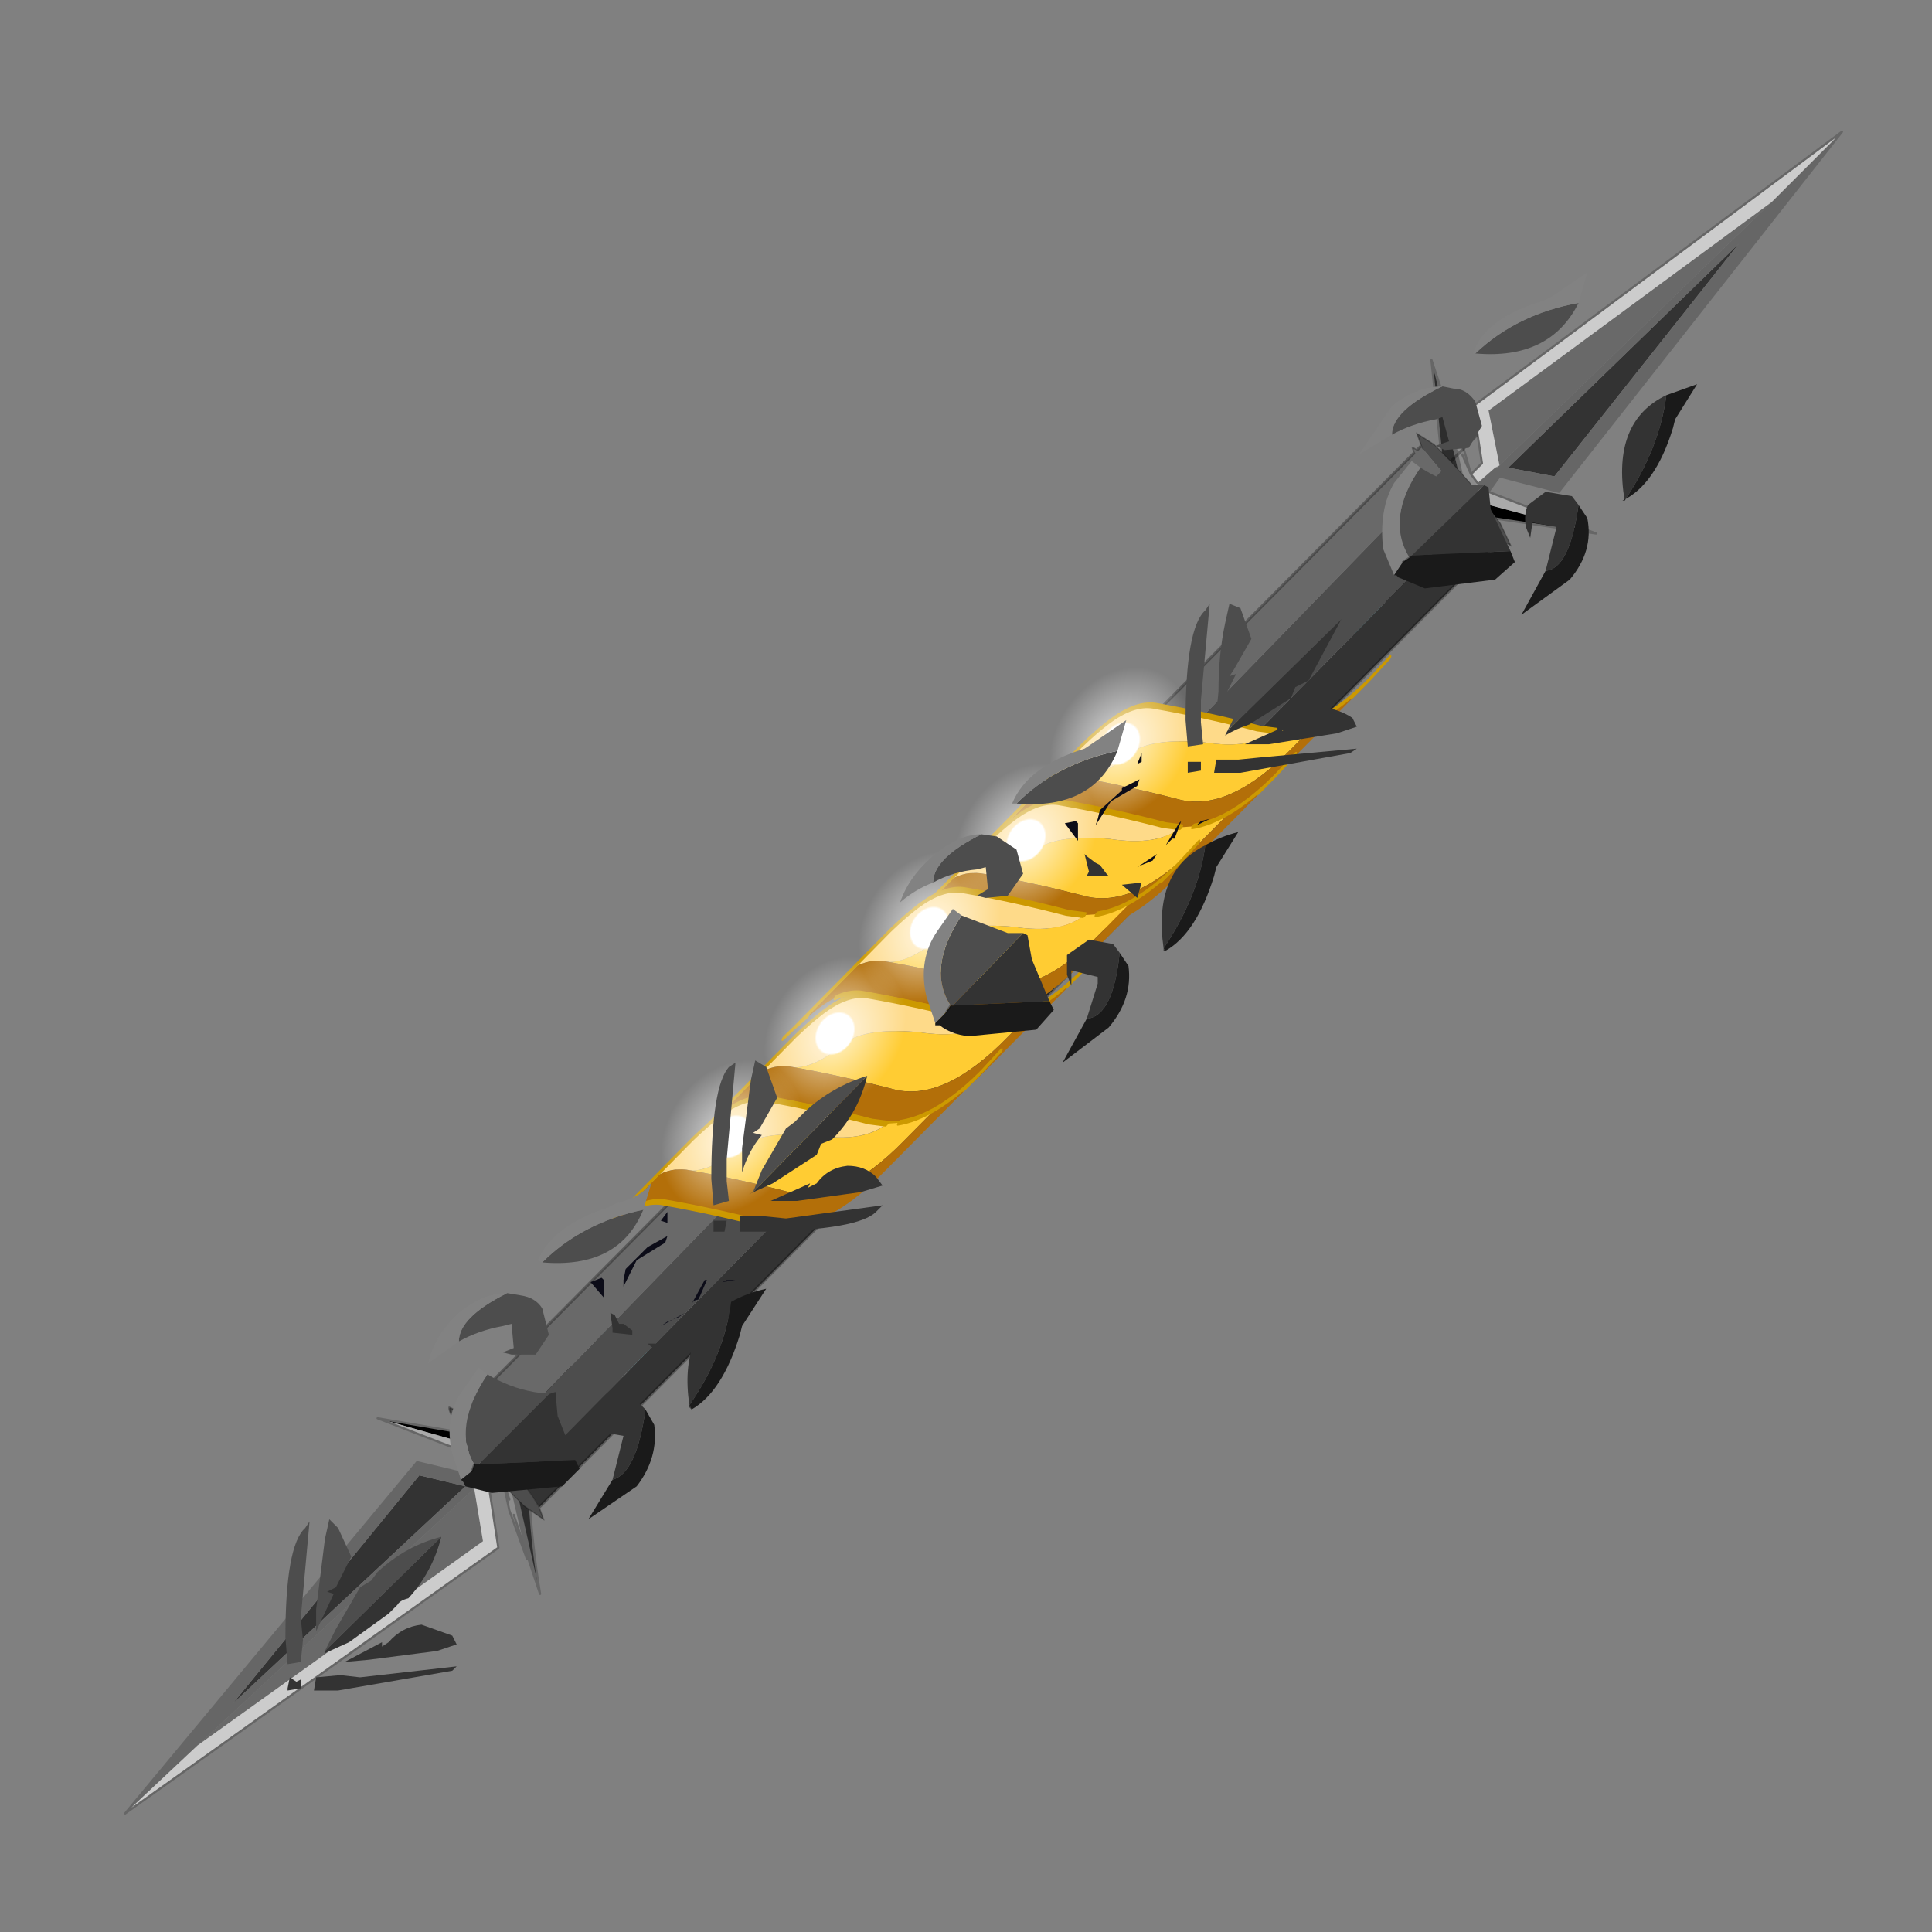 <?xml version="1.0" encoding="UTF-8" standalone="no"?>
<svg xmlns:xlink="http://www.w3.org/1999/xlink" height="440.0px" width="440.0px" xmlns="http://www.w3.org/2000/svg">
  <rect width="100%" height="100%" fill="#808080" stroke="none"/>
  <g transform="matrix(10.0, 0.0, 0.0, 10.0, 0.0, 0.0)">
    <use height="44.0" transform="matrix(1.0, 0.0, 0.0, 1.0, 0.0, 0.0)" width="44.0" xlink:href="#shape0"/>
    <use height="80.65" transform="matrix(0.854, 1.019, 0.287, -0.289, 9.856, 32.446)" width="2.5" xlink:href="#shape1"/>
    <use height="88.95" transform="matrix(0.012, 0.083, -0.1, 0.101, 30.878, 9.348)" width="68.2" xlink:href="#shape2"/>
    <use height="88.95" transform="matrix(0.012, 0.083, -0.1, 0.101, 28.728, 11.548)" width="68.2" xlink:href="#shape2"/>
    <use height="88.95" transform="matrix(0.012, 0.083, -0.1, 0.101, 26.528, 13.548)" width="68.2" xlink:href="#shape2"/>
    <use height="88.95" transform="matrix(0.012, 0.083, -0.1, 0.101, 24.378, 15.948)" width="68.2" xlink:href="#shape2"/>
    <use height="88.95" transform="matrix(0.012, 0.083, -0.1, 0.101, 22.028, 18.298)" width="68.2" xlink:href="#shape2"/>
    <use height="32.3" transform="matrix(1.0, 0.0, 0.0, 1.0, 6.5, 6.2)" width="32.15" xlink:href="#shape3"/>
  </g>
  <defs>
    <g id="shape0" transform="matrix(1.0, 0.0, 0.0, 1.0, 0.0, 0.0)">
      <path d="M44.0 44.0 L0.0 44.0 0.0 0.0 44.0 0.0 44.0 44.0" fill="#43adca" fill-opacity="0.0" fill-rule="evenodd" stroke="none"/>
      <path d="M32.9 10.7 L33.0 11.65 33.0 11.7 33.35 11.35 36.35 12.15 34.0 11.8 Q33.6 11.8 33.25 12.25 L33.1 12.4 32.9 12.65 32.7 12.9 31.55 13.75 31.45 13.7 31.45 13.55 31.45 13.5 31.3 13.3 32.65 12.05 32.75 11.0 32.9 10.7 M34.0 11.8 L33.0 11.7 34.0 11.8" fill="#000000" fill-rule="evenodd" stroke="none"/>
      <path d="M33.35 11.3 L32.6 8.2 33.2 10.0 33.3 10.1 32.9 8.95 33.35 10.95 33.55 11.15 33.65 11.0 33.35 11.35 33.35 11.3" fill="#676767" fill-rule="evenodd" stroke="none"/>
      <path d="M32.9 10.7 L32.85 10.7 32.85 10.6 32.6 8.2 33.35 11.3 33.0 11.65 33.35 11.3 33.35 11.35 33.0 11.7 33.0 11.65 32.9 10.7 M30.85 13.15 L30.95 13.05 31.8 11.95 32.0 11.75 32.25 11.55 Q32.3 11.45 32.45 11.4 L32.75 11.0 32.65 12.05 31.3 13.3 30.85 13.15" fill="#2d2d2d" fill-rule="evenodd" stroke="none"/>
      <path d="M33.3 10.1 L33.3 10.35 33.5 10.8 33.65 11.0 33.55 11.15 33.35 10.95 32.9 8.95 33.3 10.1" fill="#8c8c8c" fill-rule="evenodd" stroke="none"/>
      <path d="M30.15 13.7 L30.25 13.45 30.35 13.6 Q30.55 13.85 30.8 13.8 L31.3 13.65 31.4 13.55 31.45 13.5 31.45 13.55 31.25 13.95 30.8 14.15 Q30.55 14.15 30.35 13.95 L30.15 13.7" fill="#62a3ac" fill-rule="evenodd" stroke="none"/>
      <path d="M30.3 13.4 L30.4 13.3 30.8 13.15 30.85 13.15 31.3 13.3 31.45 13.5 31.4 13.55 31.0 13.25 30.95 13.2 Q30.6 13.15 30.35 13.4 L30.3 13.4" fill="#e9f2f3" fill-rule="evenodd" stroke="none"/>
      <path d="M33.9 11.2 L36.35 12.15 33.35 11.35 33.65 11.0 33.9 11.2" fill="#aaaaaa" fill-rule="evenodd" stroke="none"/>
      <path d="M30.25 13.45 L30.3 13.4 30.35 13.4 Q30.6 13.15 30.95 13.2 L31.0 13.25 31.4 13.55 31.3 13.65 30.8 13.8 Q30.55 13.85 30.35 13.6 L30.25 13.45" fill="#83b7be" fill-rule="evenodd" stroke="none"/>
      <path d="M31.45 13.7 L31.5 13.8 31.25 14.25 Q31.1 14.45 30.85 14.45 L30.35 14.25 30.2 13.75 30.15 13.75 30.15 13.7 30.35 13.95 Q30.55 14.15 30.8 14.15 L31.25 13.95 31.45 13.55 31.45 13.7" fill="#508b94" fill-rule="evenodd" stroke="none"/>
      <path d="M35.4 10.85 L34.35 10.65 39.6 5.55 35.4 10.85" fill="#333333" fill-rule="evenodd" stroke="none"/>
      <path d="M34.15 10.6 L33.9 9.35 40.35 4.6 34.15 10.6" fill="#696969" fill-rule="evenodd" stroke="none"/>
      <path d="M35.4 10.85 L39.6 5.55 34.35 10.65 35.4 10.85 M41.95 3.0 L35.5 11.2 34.15 10.85 33.9 11.2 33.65 11.0 34.05 10.65 34.1 10.65 34.15 10.6 40.35 4.6 41.95 3.0" fill="#666666" fill-rule="evenodd" stroke="none"/>
      <path d="M33.5 10.8 L33.75 10.55 33.55 9.25 41.95 3.0 40.35 4.6 33.9 9.35 34.15 10.6 34.05 10.65 33.65 11.0 33.5 10.8" fill="#cccccc" fill-rule="evenodd" stroke="none"/>
      <path d="M32.6 8.2 L32.85 10.6 32.85 10.7 32.9 10.7 33.0 11.65 33.35 11.3 M32.6 8.2 L33.2 10.0 M33.3 10.1 L33.5 10.8 33.75 10.55 33.55 9.25 41.95 3.0 35.5 11.2 34.15 10.85 33.9 11.2 36.35 12.15 34.0 11.8 Q33.6 11.8 33.25 12.25 L33.1 12.4 32.9 12.65 32.7 12.9 31.55 13.75 31.45 13.7 31.5 13.8 31.25 14.25 Q31.1 14.45 30.85 14.45 L30.35 14.25 30.2 13.75 30.15 13.75 30.15 13.7 30.25 13.45 30.3 13.4 30.4 13.3 30.8 13.15 30.85 13.15 30.95 13.05 31.8 11.95 32.0 11.75 32.25 11.55 Q32.3 11.45 32.45 11.4 L32.75 11.0 32.9 10.7 M33.3 10.1 L32.9 8.95 M33.65 11.0 L33.5 10.8 33.3 10.35 M33.65 11.0 L33.9 11.2 M33.0 11.7 L34.0 11.8 M31.45 13.5 L31.3 13.3 30.85 13.15 M31.45 13.55 L31.45 13.7 M31.45 13.5 L31.45 13.55 M33.0 11.7 L33.0 11.65" fill="none" stroke="#666666" stroke-linecap="round" stroke-linejoin="round" stroke-width="0.05"/>
      <path d="M12.15 33.5 L12.05 33.8 11.95 32.85 11.9 32.8 10.95 32.7 11.9 32.8 11.6 33.15 8.6 32.3 10.95 32.7 Q11.35 32.7 11.7 32.25 11.75 32.1 11.9 32.1 L12.05 31.85 12.3 31.6 Q12.9 31.1 13.45 30.85 L13.5 30.8 13.5 30.95 13.55 31.05 13.65 31.2 13.65 31.25 Q12.9 31.7 12.3 32.45 12.05 32.6 12.15 33.5" fill="#000000" fill-rule="evenodd" stroke="none"/>
      <path d="M11.6 34.4 L12.0 35.5 11.55 33.55 11.4 33.35 11.25 33.5 11.6 33.15 11.6 33.2 12.3 36.3 11.7 34.5 11.6 34.4" fill="#676767" fill-rule="evenodd" stroke="none"/>
      <path d="M12.3 36.3 L11.6 33.2 11.6 33.15 11.9 32.8 11.95 32.85 12.05 33.8 12.1 33.8 12.05 33.9 Q12.1 35.1 12.3 36.3 M12.15 33.5 Q12.05 32.6 12.3 32.45 12.9 31.7 13.65 31.25 L14.1 31.4 14.0 31.55 13.15 32.6 12.95 32.8 12.7 32.95 12.5 33.1 12.15 33.5 M11.6 33.2 L11.95 32.85 11.6 33.2" fill="#2d2d2d" fill-rule="evenodd" stroke="none"/>
      <path d="M12.0 35.5 L11.6 34.4 11.6 34.15 11.45 33.7 11.25 33.5 11.4 33.35 11.55 33.55 12.0 35.5" fill="#8c8c8c" fill-rule="evenodd" stroke="none"/>
      <path d="M13.55 31.05 L13.5 30.95 13.75 30.55 Q13.95 30.4 14.2 30.4 L14.65 30.6 14.85 30.8 14.7 31.05 14.6 30.95 14.15 30.7 13.7 30.9 13.55 31.05" fill="#62a3ac" fill-rule="evenodd" stroke="none"/>
      <path d="M13.65 31.25 L13.65 31.2 13.55 31.05 13.95 31.3 14.0 31.3 14.65 31.15 14.7 31.15 14.55 31.25 14.15 31.4 14.1 31.4 13.65 31.25" fill="#e9f2f3" fill-rule="evenodd" stroke="none"/>
      <path d="M11.6 33.15 L11.25 33.5 11.05 33.25 8.6 32.3 11.6 33.15" fill="#aaaaaa" fill-rule="evenodd" stroke="none"/>
      <path d="M13.55 31.05 L13.7 30.9 14.15 30.7 14.6 30.95 14.7 31.05 14.7 31.15 14.65 31.15 14.0 31.3 13.95 31.3 13.55 31.05" fill="#83b7be" fill-rule="evenodd" stroke="none"/>
      <path d="M13.5 30.95 L13.5 30.8 13.5 30.7 13.75 30.3 14.15 30.15 Q14.45 30.15 14.6 30.3 L14.8 30.75 14.85 30.8 14.65 30.6 14.2 30.4 Q13.95 30.4 13.75 30.55 L13.5 30.95" fill="#508b94" fill-rule="evenodd" stroke="none"/>
      <path d="M9.55 33.6 L10.6 33.85 5.3 38.8 9.55 33.6" fill="#333333" fill-rule="evenodd" stroke="none"/>
      <path d="M10.8 33.9 L11.0 35.1 4.5 39.75 10.8 33.9" fill="#696969" fill-rule="evenodd" stroke="none"/>
      <path d="M9.55 33.6 L5.3 38.8 10.6 33.85 9.55 33.6 M11.25 33.5 L10.85 33.85 10.8 33.85 10.8 33.9 4.5 39.75 2.85 41.3 9.5 33.3 10.75 33.6 11.05 33.25 11.25 33.5" fill="#666666" fill-rule="evenodd" stroke="none"/>
      <path d="M11.25 33.5 L11.45 33.7 11.15 33.95 11.35 35.25 2.85 41.3 4.5 39.75 11.0 35.1 10.8 33.9 10.85 33.85 11.25 33.5" fill="#cccccc" fill-rule="evenodd" stroke="none"/>
      <path d="M11.6 34.4 L12.0 35.5 M11.25 33.5 L11.45 33.7 11.6 34.15 M11.7 34.5 L12.3 36.3 M2.85 41.3 L11.35 35.25 11.15 33.95 11.45 33.7 11.6 34.4 M12.05 33.8 L12.15 33.5 12.5 33.1 12.7 32.95 12.95 32.8 13.15 32.6 14.0 31.55 14.1 31.4 13.65 31.25 13.65 31.2 13.55 31.05 13.5 30.95 13.5 30.8 13.45 30.85 Q12.9 31.1 12.3 31.6 L12.05 31.85 11.9 32.1 Q11.75 32.1 11.7 32.25 11.35 32.7 10.95 32.7 L11.9 32.8 11.95 32.85 12.05 33.8 12.1 33.8 12.05 33.9 Q12.1 35.1 12.3 36.3 M11.05 33.25 L10.75 33.6 9.5 33.3 2.85 41.3 M11.25 33.5 L11.05 33.25 8.6 32.3 10.95 32.7 M14.7 31.05 L14.85 30.8 14.8 30.75 14.6 30.3 Q14.45 30.15 14.15 30.15 L13.75 30.3 13.5 30.7 13.5 30.8 M14.1 31.4 L14.15 31.4 14.55 31.25 14.7 31.15 14.7 31.05 M11.95 32.85 L11.6 33.2" fill="none" stroke="#666666" stroke-linecap="round" stroke-linejoin="round" stroke-width="0.05"/>
    </g>
    <g id="shape1" transform="matrix(1.0, 0.0, 0.0, 1.0, 0.0, 0.85)">
      <path d="M2.3 0.75 L2.3 58.1 2.3 76.45 2.3 77.0 2.25 76.95 1.65 76.95 1.75 0.95 2.1 0.85 2.3 0.75" fill="#333333" fill-rule="evenodd" stroke="none"/>
      <path d="M1.0 0.0 L1.25 0.0 1.75 0.05 2.1 0.15 2.5 0.5 2.3 0.75 2.1 0.85 1.75 0.95 1.65 76.95 2.25 76.95 2.3 77.0 2.5 77.25 2.1 77.6 1.25 77.75 0.75 77.7 0.35 77.6 0.0 77.25 0.2 77.0 0.25 76.95 0.75 76.95 1.0 1.0 0.35 0.85 0.2 0.8 0.0 0.5 Q0.0 0.3 0.35 0.15 L1.0 0.0 M1.0 1.0 L1.25 1.0 1.75 0.95 1.25 1.0 1.0 1.0" fill="#4d4d4d" fill-rule="evenodd" stroke="none"/>
      <path d="M1.0 1.0 L0.75 76.95 0.25 76.95 0.2 77.0 0.2 76.65 Q0.05 76.55 0.2 76.45 L0.2 58.1 0.2 0.8 0.35 0.85 1.0 1.0" fill="#696969" fill-rule="evenodd" stroke="none"/>
      <path d="M1.0 0.0 L1.25 0.0 1.75 0.05 2.1 0.15 2.5 0.5 2.3 0.75 2.3 58.1 2.3 76.45 2.3 77.0 2.5 77.25 2.1 77.6 1.25 77.75 0.75 77.7 0.75 79.8 M2.3 0.75 L2.1 0.85 1.75 0.95 1.25 1.0 1.0 1.0 0.35 0.85 0.2 0.8 0.2 58.1 0.2 76.45 Q0.05 76.55 0.2 76.65 L0.2 77.0 0.0 77.25 0.35 77.6 0.75 77.7 M2.25 76.95 L2.3 77.0 M0.25 76.95 L0.2 77.0 M0.2 0.8 L0.0 0.5 Q0.0 0.3 0.35 0.15 L1.0 0.0 1.0 -0.85" fill="none" stroke="#000000" stroke-linecap="round" stroke-linejoin="round" stroke-opacity="0.302" stroke-width="0.05"/>
    </g>
    <g id="shape2" transform="matrix(1.0, 0.0, 0.0, 1.0, 13.95, 0.5)">
      <path d="M53.75 8.25 Q53.1 11.65 51.5 14.8 L51.5 21.65 Q51.8 36.15 36.45 45.8 21.4 55.25 7.25 64.85 12.1 60.9 13.45 54.85 13.75 50.45 28.8 39.2 42.25 29.85 43.25 24.7 L46.05 22.2 Q53.5 14.75 53.75 5.05 L53.75 8.25 M2.9 76.45 Q4.85 73.2 8.45 70.7 23.25 60.6 39.1 50.65 46.5 46.0 50.25 40.25 46.5 46.4 38.7 51.3 22.85 61.25 8.05 71.35 4.8 73.6 2.9 76.45" fill="#ffcc33" fill-rule="evenodd" stroke="none"/>
      <path d="M43.25 24.7 Q42.25 29.85 28.8 39.2 13.75 50.45 13.45 54.85 12.1 60.9 7.25 64.85 L5.8 65.85 4.75 66.65 3.1 68.05 Q1.5 69.55 0.45 71.3 L0.5 82.65 0.1 85.75 0.0 63.7 0.05 62.95 Q0.2 60.15 0.95 57.35 2.55 51.8 8.05 48.0 22.85 37.9 38.7 27.95 L43.25 24.7" fill="#feda89" fill-rule="evenodd" stroke="none"/>
      <path d="M7.25 64.85 Q21.4 55.25 36.45 45.8 51.8 36.15 51.5 21.65 L51.5 14.8 Q53.1 11.65 53.75 8.25 L54.15 4.4 54.15 26.5 Q54.3 34.0 50.25 40.25 46.5 46.0 39.1 50.65 23.25 60.6 8.45 70.7 4.85 73.2 2.9 76.45 1.9 78.15 1.35 80.05 0.65 82.55 0.5 85.1 L0.5 82.65 0.45 71.3 Q1.5 69.55 3.1 68.05 L4.75 66.65 5.8 65.85 7.25 64.85" fill="#b36f09" fill-rule="evenodd" stroke="none"/>
      <path d="M53.75 8.25 L53.75 5.05 Q53.5 14.75 46.05 22.2 M53.4 0.0 L53.75 4.35 53.75 5.05 M43.25 24.7 L38.7 27.95 Q22.85 37.9 8.05 48.0 2.55 51.8 0.95 57.35 0.2 60.15 0.05 62.95 L0.0 63.7 0.1 85.75 0.5 82.65 M50.25 40.25 Q46.5 46.4 38.7 51.3 22.85 61.25 8.05 71.35 4.8 73.6 2.9 76.45 M0.1 85.75 L0.0 87.95" fill="none" stroke="#cc9900" stroke-linecap="round" stroke-linejoin="round" stroke-width="1.0"/>
      <path d="M23.95 61.4 Q16.8 67.5 7.45 70.0 -1.85 72.65 -8.15 70.35 -14.5 68.0 -13.9 62.1 -13.35 56.4 -6.2 50.3 0.95 44.25 10.3 41.5 19.6 39.05 25.95 41.4 32.25 43.7 31.65 49.4 31.1 55.35 23.95 61.4" fill="url(#gradient0)" fill-rule="evenodd" stroke="none"/>
    </g>
    <radialGradient cx="0" cy="0" gradientTransform="matrix(0.019, 0.007, -0.022, 0.018, 8.9, 55.85)" gradientUnits="userSpaceOnUse" id="gradient0" r="819.2" spreadMethod="pad">
      <stop offset="0.0" stop-color="#ffffff"/>
      <stop offset="0.243" stop-color="#ffffff"/>
      <stop offset="0.267" stop-color="#ffffff" stop-opacity="0.561"/>
      <stop offset="0.933" stop-color="#ffffff" stop-opacity="0.0"/>
    </radialGradient>
    <g id="shape3" transform="matrix(1.0, 0.0, 0.0, 1.0, -6.5, -6.2)">
      <path d="M25.9 17.4 L26.0 17.15 26.0 17.35 25.9 17.4 M25.9 17.9 L25.3 18.25 24.95 18.8 25.0 18.65 25.05 18.45 25.55 18.0 25.55 17.95 25.95 17.75 25.9 17.9 M26.85 18.75 L26.9 18.7 26.75 19.1 26.7 19.1 26.55 19.25 26.85 18.75 M27.35 18.7 L27.55 18.65 27.25 18.8 27.35 18.7 M15.15 28.3 L14.5 28.7 14.2 29.3 14.2 29.15 14.25 28.9 14.75 28.4 15.2 28.15 15.15 28.3 M15.05 27.8 L15.2 27.6 15.2 27.85 15.05 27.8 M13.75 29.15 L13.75 29.55 13.45 29.2 13.7 29.1 13.75 29.15 M16.75 29.15 L16.45 29.2 16.55 29.15 16.75 29.15 M15.95 29.5 L15.9 29.6 Q15.8 29.6 15.75 29.7 L16.05 29.15 16.1 29.15 15.95 29.5 M15.2 30.1 L15.05 30.2 15.6 29.9 15.45 30.0 15.2 30.1 M26.35 19.45 L26.25 19.6 26.0 19.7 25.9 19.75 26.35 19.45 M24.25 18.75 L24.5 18.7 24.55 18.75 24.55 19.15 24.25 18.75" fill="#0c0c18" fill-rule="evenodd" stroke="none"/>
      <path d="M37.95 9.0 Q37.8 10.2 37.0 11.4 L36.95 11.4 37.0 11.4 Q36.7 9.6 37.95 9.0 M35.2 13.0 L35.4 12.2 35.45 12.0 34.9 11.9 34.85 12.25 34.75 12.0 Q34.7 11.7 34.8 11.5 L35.2 11.2 35.8 11.3 35.95 11.5 Q35.75 12.95 35.2 13.0 M32.15 12.65 L33.8 11.05 33.9 11.1 33.95 11.6 34.4 12.55 32.15 12.65 M30.55 14.1 L29.8 15.5 29.5 15.65 29.4 15.9 28.45 16.5 Q28.15 16.6 27.9 16.75 L27.95 16.65 30.55 14.1 M28.7 17.25 L30.9 17.05 30.75 17.15 28.25 17.6 27.65 17.6 27.7 17.3 28.2 17.3 28.7 17.25 M27.3 17.35 L27.35 17.35 27.35 17.55 27.05 17.6 27.05 17.55 27.05 17.35 27.3 17.35 M27.45 19.25 Q27.3 20.4 26.5 21.6 L26.55 21.65 26.5 21.65 26.5 21.6 Q26.25 19.85 27.45 19.25 M29.4 16.5 Q29.65 16.15 30.1 16.1 30.5 16.15 30.8 16.35 L30.9 16.55 30.45 16.7 28.9 16.95 28.35 16.95 29.25 16.55 29.2 16.65 29.4 16.5 M23.3 21.25 L23.4 21.3 23.5 21.85 23.9 22.8 21.7 22.9 23.3 21.25 M19.75 24.5 Q19.55 25.35 18.95 25.95 L18.7 26.05 18.6 26.3 17.6 26.95 17.05 27.2 17.15 27.15 19.75 24.5 M19.3 26.55 Q19.7 26.55 19.95 26.8 L20.1 27.0 19.6 27.15 18.15 27.35 17.55 27.35 18.45 26.95 18.4 27.05 18.6 26.95 Q18.85 26.6 19.3 26.55 M12.5 31.75 L12.65 31.7 12.7 32.25 13.1 33.25 10.9 33.35 12.5 31.75 M19.95 27.6 Q19.55 28.0 17.45 28.05 L16.85 28.05 16.85 27.7 17.4 27.7 17.9 27.75 20.1 27.45 19.95 27.6 M16.25 27.8 L16.45 27.8 16.55 27.8 16.5 28.05 16.25 28.05 16.25 28.0 16.25 27.8 M14.2 30.15 L14.4 30.3 14.4 30.4 13.95 30.35 13.95 30.25 13.9 29.9 14.0 29.95 14.1 30.15 14.2 30.15 M15.2 30.6 L15.1 30.9 14.75 30.6 15.2 30.6 M16.65 29.65 Q16.5 30.85 15.7 32.0 L15.75 32.1 15.7 32.05 15.7 32.0 Q15.45 30.3 16.65 29.65 M13.95 33.7 L14.15 32.9 14.2 32.7 13.6 32.6 13.55 32.95 13.45 32.7 13.55 32.2 13.95 31.8 14.55 31.95 14.7 32.1 Q14.5 33.55 13.95 33.7 M26.0 20.1 L25.9 20.45 25.55 20.15 26.0 20.1 M25.25 19.95 L24.75 19.95 24.8 19.85 24.7 19.45 24.75 19.5 24.95 19.65 25.05 19.7 25.2 19.9 25.25 19.95 M24.75 23.2 L25.0 22.4 25.0 22.25 24.4 22.1 24.4 22.45 24.3 22.2 24.3 21.75 24.8 21.4 25.35 21.5 25.5 21.7 Q25.35 23.15 24.75 23.2 M10.05 35.0 Q9.85 35.8 9.3 36.4 9.1 36.45 9.05 36.55 L8.85 36.75 7.95 37.4 7.4 37.65 7.4 37.6 10.05 35.0 M10.3 37.25 L10.4 37.45 9.95 37.6 8.4 37.8 7.85 37.85 8.7 37.4 8.7 37.5 8.85 37.4 Q9.15 37.05 9.6 37.0 L10.3 37.25 M6.55 38.45 L6.6 38.2 6.75 38.3 6.85 38.25 6.85 38.45 6.55 38.5 6.55 38.45 M7.2 38.2 L7.75 38.15 8.2 38.2 10.4 37.95 10.3 38.05 7.7 38.5 7.15 38.5 7.2 38.2" fill="#333333" fill-rule="evenodd" stroke="none"/>
      <path d="M35.95 6.9 Q35.3 8.2 33.6 8.05 34.55 7.15 35.95 6.9 M32.85 8.8 L33.1 8.85 Q33.4 8.85 33.6 9.15 L33.75 9.7 33.45 10.2 32.9 10.25 32.7 10.15 33.0 10.05 32.85 9.5 32.7 9.55 Q32.15 9.65 31.7 9.9 31.7 9.35 32.85 8.8 M32.35 10.65 Q32.9 11.0 33.35 11.05 L33.8 11.05 32.15 12.65 32.1 12.7 Q31.55 11.8 32.35 10.65 M27.95 16.65 L28.15 16.25 28.7 15.25 28.95 15.05 29.15 14.9 Q29.75 14.25 30.55 14.1 L27.95 16.65 M27.45 13.9 L27.55 13.75 27.35 15.95 27.35 16.45 27.4 16.95 27.05 17.0 27.0 16.4 Q27.0 14.3 27.45 13.9 M27.9 14.2 L28.0 13.75 28.25 13.85 28.5 14.55 28.1 15.25 28.0 15.4 28.15 15.35 27.7 16.25 27.75 15.75 Q27.75 14.9 27.9 14.2 M25.45 17.1 Q24.9 18.45 23.15 18.3 24.05 17.4 25.45 17.1 M22.35 19.0 L22.7 19.05 23.15 19.35 23.3 19.9 22.95 20.4 22.45 20.45 22.25 20.4 22.5 20.25 22.45 19.75 22.25 19.8 Q21.7 19.85 21.25 20.1 21.25 19.55 22.35 19.0 M21.65 22.9 Q21.1 22.05 21.9 20.85 L22.95 21.25 23.3 21.25 21.7 22.9 21.65 22.9 M16.6 24.3 L16.75 24.2 16.55 26.4 16.55 26.9 16.6 27.35 16.25 27.45 16.2 26.85 Q16.2 24.75 16.6 24.3 M17.1 24.6 L17.2 24.15 17.45 24.3 17.7 25.0 17.3 25.7 17.15 25.8 17.35 25.85 Q17.05 26.2 16.9 26.7 L16.9 26.15 17.1 24.6 M17.15 27.15 L17.35 26.65 17.9 25.7 18.1 25.55 18.35 25.3 Q18.95 24.75 19.75 24.5 L17.15 27.15 M14.65 27.55 Q14.1 28.9 12.35 28.75 13.25 27.85 14.65 27.55 M11.55 29.45 L11.85 29.5 Q12.2 29.55 12.35 29.8 L12.5 30.4 12.2 30.85 11.65 30.85 11.45 30.8 11.7 30.7 11.65 30.15 11.45 30.2 Q10.9 30.3 10.45 30.55 10.45 30.0 11.55 29.45 M10.8 33.35 Q10.3 32.5 11.1 31.3 11.6 31.6 12.15 31.7 L12.5 31.75 10.9 33.35 10.8 33.35 M7.4 37.6 L7.65 37.1 8.2 36.15 8.45 36.0 8.6 35.8 Q9.25 35.2 10.05 35.0 L7.4 37.6 M8.0 35.45 L7.65 36.15 7.45 36.25 7.6 36.3 7.2 37.15 7.2 36.65 7.4 35.05 7.5 34.6 7.7 34.8 8.0 35.45 M6.9 37.35 L6.85 37.85 6.55 37.9 6.5 37.3 Q6.5 35.2 6.95 34.8 L7.05 34.65 6.85 36.85 6.9 37.35" fill="#4d4d4d" fill-rule="evenodd" stroke="none"/>
      <path d="M33.6 8.05 L33.55 8.05 Q33.8 7.25 35.15 6.85 L35.35 6.75 36.15 6.2 35.95 6.9 Q34.55 7.15 33.6 8.05 M31.7 9.9 L30.95 10.35 31.7 9.25 Q32.25 8.8 32.85 8.8 31.7 9.35 31.7 9.9 M32.35 10.65 Q31.55 11.8 32.1 12.7 L31.95 12.8 31.75 13.1 31.5 12.5 Q31.4 11.6 31.75 11.0 L32.15 10.5 32.35 10.65 M23.15 18.3 L23.05 18.3 Q23.4 17.45 24.7 17.05 L24.85 16.95 25.65 16.4 25.45 17.1 Q24.05 17.4 23.15 18.3 M21.25 20.1 Q20.85 20.25 20.5 20.55 20.7 19.95 21.3 19.45 21.85 19.0 22.35 19.0 21.25 19.55 21.25 20.1 M21.3 23.3 L21.1 22.7 Q20.9 21.85 21.35 21.2 L21.7 20.7 21.9 20.85 Q21.1 22.05 21.65 22.9 L21.55 23.05 21.3 23.3 M12.35 28.75 L12.25 28.7 Q12.6 27.9 13.85 27.5 L14.05 27.4 Q14.65 27.25 14.85 26.9 L14.65 27.55 Q13.25 27.85 12.35 28.75 M10.45 30.55 L9.75 31.05 Q9.9 30.4 10.45 29.9 11.0 29.45 11.55 29.45 10.45 30.0 10.45 30.55 M10.5 33.7 L10.3 33.1 Q10.1 32.25 10.55 31.65 L10.9 31.15 11.1 31.3 Q10.3 32.5 10.8 33.35 L10.75 33.5 10.5 33.7" fill="#828282" fill-rule="evenodd" stroke="none"/>
      <path d="M37.95 9.0 L38.65 8.75 38.15 9.55 38.1 9.75 Q37.7 11.05 36.95 11.4 L37.0 11.4 Q37.8 10.2 37.95 9.0 M35.2 13.0 Q35.75 12.95 35.95 11.5 L36.15 11.8 Q36.3 12.55 35.75 13.2 L34.65 14.0 35.2 13.0 M32.1 12.7 L32.15 12.65 34.4 12.55 34.5 12.8 34.05 13.2 32.45 13.4 31.85 13.15 31.8 13.1 31.75 13.1 31.95 12.8 32.1 12.7 M27.45 19.25 Q27.8 19.05 28.2 18.95 L27.7 19.75 27.65 19.95 Q27.25 21.25 26.55 21.65 L26.5 21.6 Q27.3 20.4 27.45 19.25 M21.3 23.3 L21.55 23.05 21.65 22.9 21.7 22.9 23.9 22.8 24.0 23.0 23.6 23.45 22.05 23.6 Q21.65 23.55 21.4 23.35 L21.3 23.35 21.3 23.3 M10.5 33.7 L10.75 33.5 10.8 33.35 10.9 33.35 13.1 33.25 13.2 33.45 12.8 33.85 11.2 34.0 10.6 33.85 10.55 33.75 10.5 33.7 M16.65 29.65 Q17.0 29.45 17.45 29.35 L16.9 30.2 16.85 30.4 Q16.45 31.7 15.75 32.1 L15.7 32.0 Q16.5 30.85 16.65 29.65 M13.95 33.7 Q14.5 33.55 14.7 32.1 L14.9 32.45 Q15.0 33.2 14.5 33.85 L13.4 34.6 13.95 33.7 M24.75 23.2 Q25.35 23.15 25.5 21.7 L25.7 22.0 Q25.8 22.75 25.25 23.4 L24.2 24.2 24.75 23.2" fill="#1a1a1a" fill-rule="evenodd" stroke="none"/>
      <path d="M31.95 12.8 L32.1 12.7 M21.55 23.05 L21.65 22.9 M10.75 33.5 L10.8 33.35" fill="none" stroke="#000000" stroke-linecap="round" stroke-linejoin="round" stroke-opacity="0.302" stroke-width="0.05"/>
    </g>
  </defs>
</svg>
